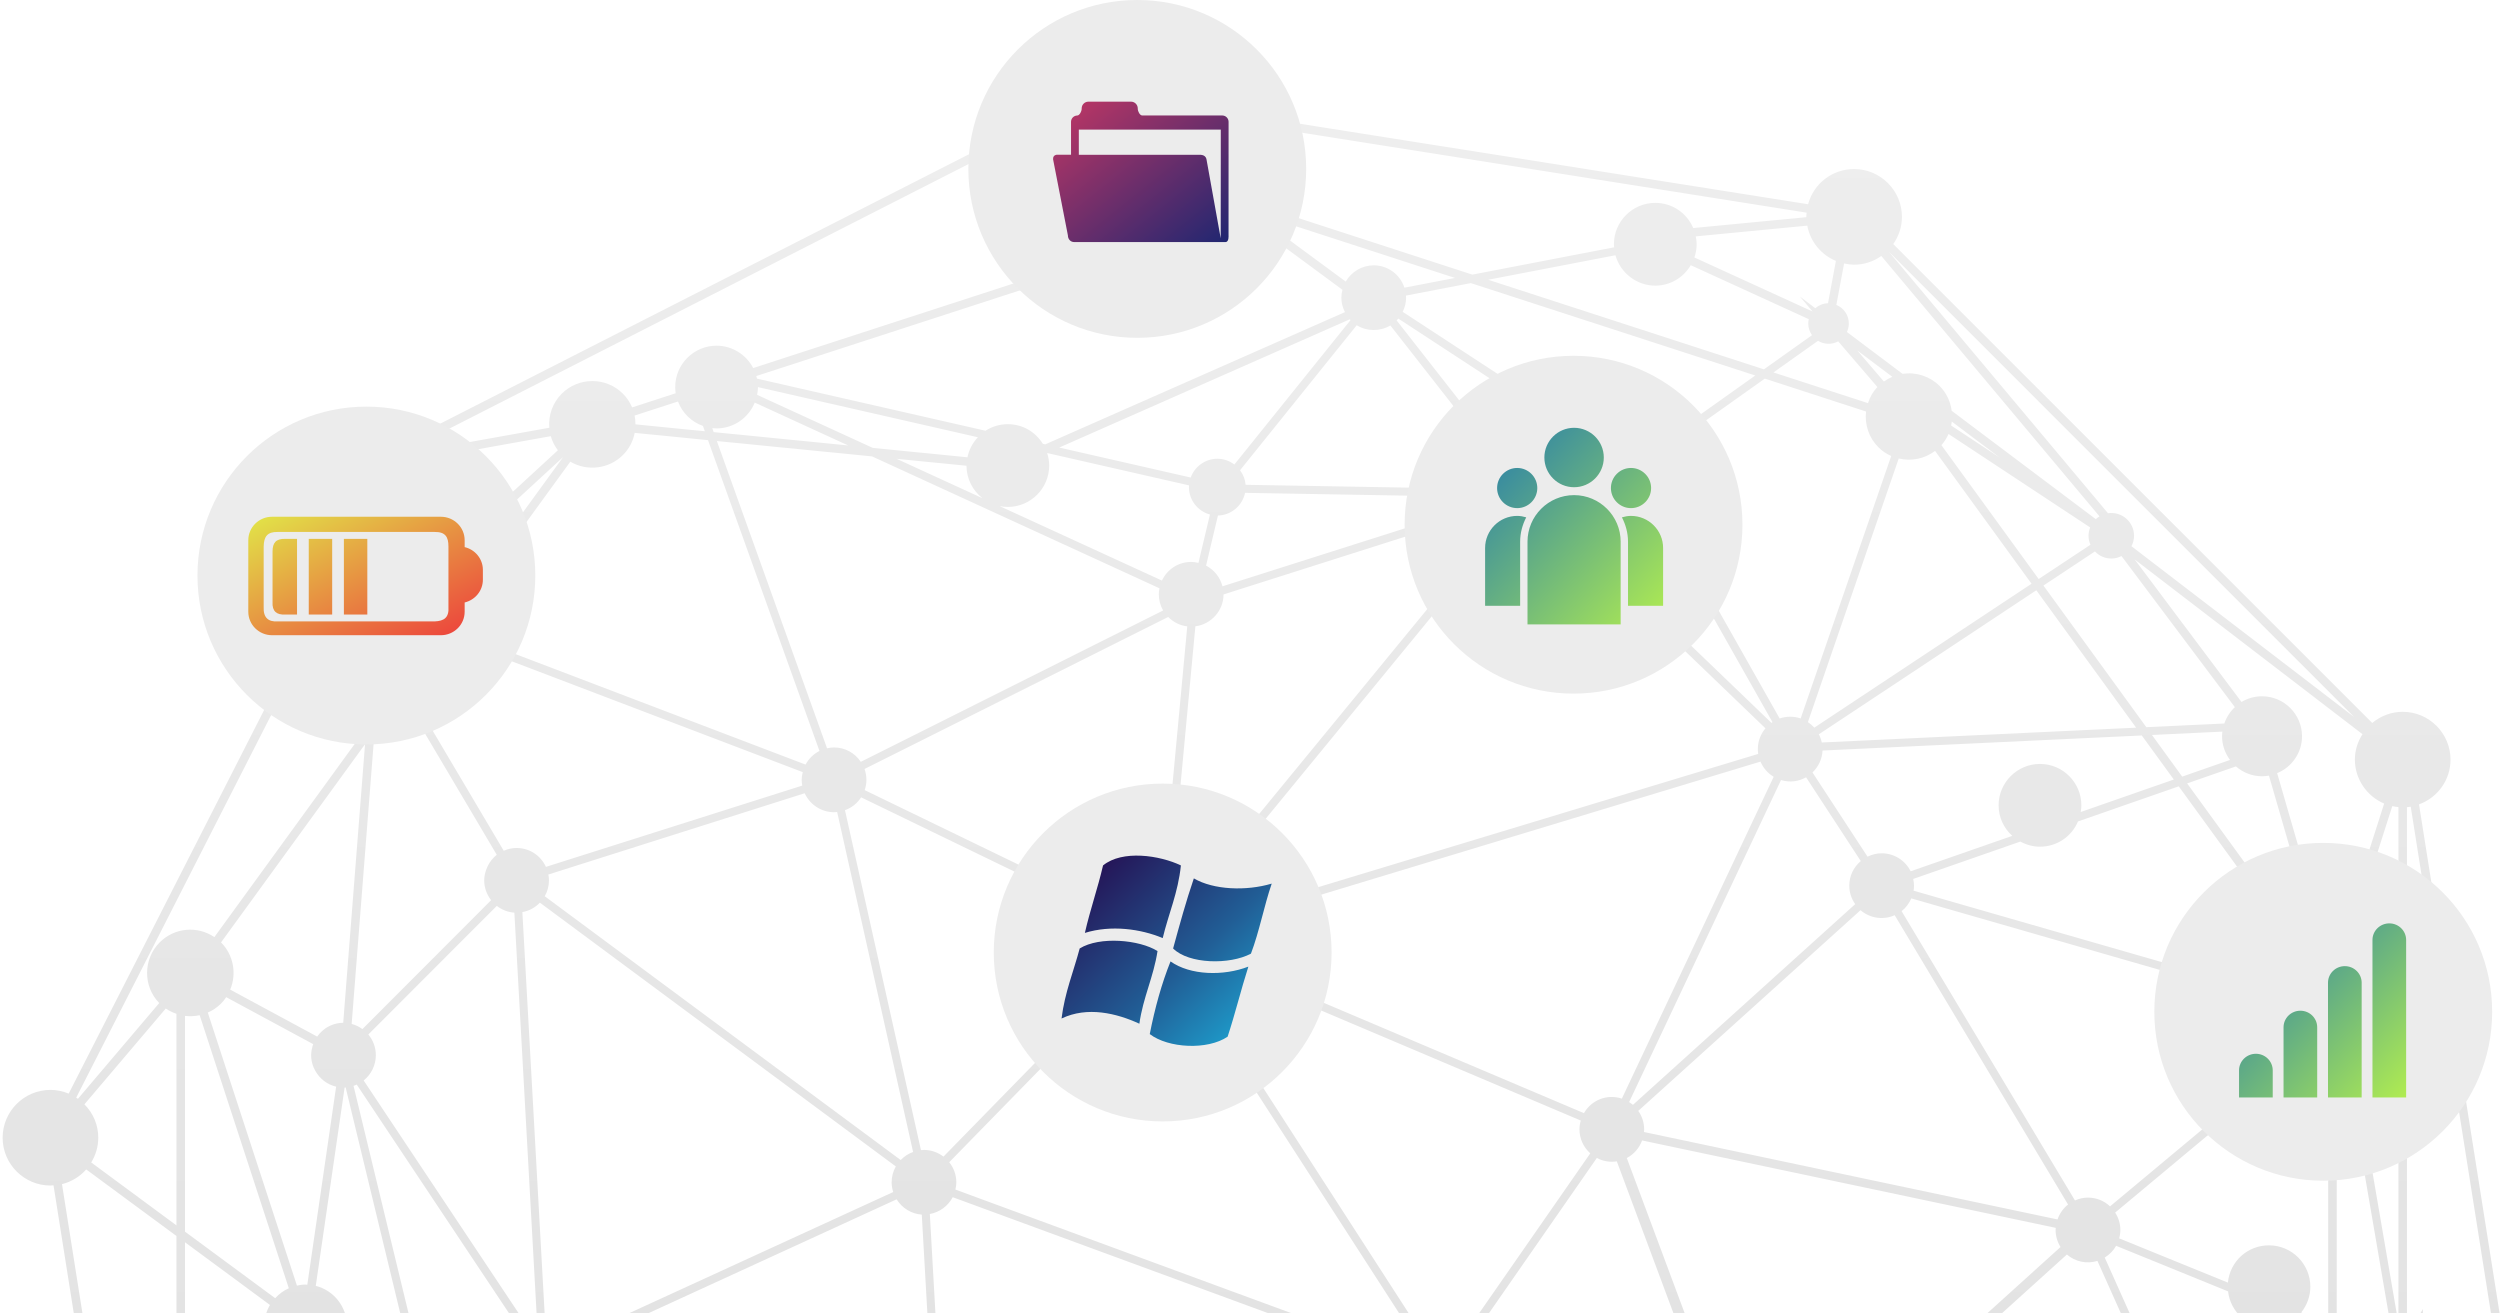 <?xml version="1.0" encoding="UTF-8"?><svg width="674px" height="354px" viewBox="0 0 674 354" version="1.1" xmlns="http://www.w3.org/2000/svg" xmlns:xlink="http://www.w3.org/1999/xlink"> <!-- Generator: Sketch 51.3 (57544) - http://www.bohemiancoding.com/sketch --> <title>SEO icon</title> <desc>Created with Sketch.</desc> <defs> <linearGradient x1="50%" y1="3.195%" x2="50%" y2="96.686%" id="linearGradient-1"> <stop stop-color="#EEEEEE" offset="0%"></stop> <stop stop-color="#D8D8D8" offset="100%"></stop> </linearGradient> <linearGradient x1="0%" y1="0%" x2="100%" y2="100%" id="linearGradient-2"> <stop stop-color="#237AAE" offset="0%"></stop> <stop stop-color="#B0EC51" offset="100%"></stop> </linearGradient> <linearGradient x1="0%" y1="0%" x2="102%" y2="101%" id="linearGradient-3"> <stop stop-color="#260046" offset="0%"></stop> <stop stop-color="#215E96" offset="57.797%"></stop> <stop stop-color="#1CB5E0" offset="100%"></stop> </linearGradient> <linearGradient x1="0%" y1="0%" x2="100%" y2="100%" id="linearGradient-4"> <stop stop-color="#E1E648" offset="0%"></stop> <stop stop-color="#ED3C3C" offset="100%"></stop> </linearGradient> <linearGradient x1="0%" y1="0%" x2="102%" y2="101%" id="linearGradient-5"> <stop stop-color="#C33764" offset="0%"></stop> <stop stop-color="#1D2671" offset="100%"></stop> </linearGradient> </defs> <g id="Page-2" stroke="none" stroke-width="1" fill="none" fill-rule="evenodd"> <g id="-----" transform="translate(-375, -4344)"> <g id="SEO-icon" transform="translate(0, 3641)"> <g transform="translate(370, 703)"> <path d="M663.913,368.065 C663.913,363.825 661.518,359.978 657.76,358.095 L658.215,357.288 L658.22,356.729 C658.22,356.454 658.215,356.178 658.21,355.901 C658.204,355.632 658.2,355.362 658.2,355.094 L658.2,352.929 L655.693,357.349 C655.108,357.189 654.515,357.075 653.92,357.009 L653.92,217.616 C654.272,217.587 654.61,217.544 654.936,217.49 L683.981,400.89 C682.695,401.212 681.443,401.755 680.244,402.508 L660.339,376.178 C662.617,374.055 663.913,371.128 663.913,368.065 Z M599.941,547.467 C599.941,543.429 597.682,539.666 594.139,537.72 L625.95,477.313 L596.178,583.136 C595.391,582.979 594.599,582.9 593.815,582.9 C593.752,582.9 593.689,582.903 593.627,582.908 L591.077,558.348 C596.245,557.271 599.941,552.778 599.941,547.467 Z M484.286,638.521 C486.409,640.9 489.391,642.252 492.552,642.252 C498.699,642.252 503.701,637.248 503.701,631.096 C503.701,629.116 503.171,627.188 502.164,625.484 L514.346,616.55 C514.379,616.585 514.411,616.619 514.444,616.653 C516.649,618.862 519.58,620.078 522.702,620.078 L522.706,620.078 C525.827,620.077 528.757,618.861 530.956,616.653 C533.37,614.247 534.573,610.947 534.304,607.529 L581.707,600.214 C582.016,601.054 582.413,601.862 582.891,602.623 L418.26,686.508 L484.286,638.521 Z M358.423,662.763 L439.907,636.288 L481.539,632.56 C481.735,634.039 482.202,635.444 482.909,636.677 L416.693,684.798 C414.3,682.521 411.187,681.273 407.872,681.273 C403.321,681.273 399.135,683.695 396.819,687.63 L358.021,669.17 C358.738,667.129 358.877,664.892 358.423,662.763 Z M212.099,660.159 L281.548,651.55 C282.336,653.766 283.99,655.577 286.147,656.564 L287.18,656.806 C288.03,656.994 288.88,657.184 289.735,657.354 L289.849,657.365 C292.685,657.352 295.29,655.96 296.911,653.619 L335.879,668.278 C336.41,670.323 337.39,672.071 338.793,673.475 C342.749,677.421 348.887,678.008 353.501,674.917 L395.494,690.735 C395.435,690.934 395.377,691.138 395.324,691.346 L211.737,662.275 C211.917,661.567 212.036,660.867 212.099,660.159 Z M174.122,617.668 C175.336,616.449 176.244,614.972 176.827,613.275 L194.115,618.877 C194.953,619.313 195.842,619.604 196.669,619.725 L281.201,647.182 C281.092,647.707 281.041,648.172 281.041,648.641 C281.041,648.851 281.051,649.068 281.069,649.29 L212.049,657.844 C211.365,651.322 205.869,646.298 199.278,646.298 C196.81,646.298 194.41,647.026 192.304,648.41 L173.096,618.538 C173.45,618.27 173.795,617.99 174.122,617.668 Z M59.66,515.853 L112.585,553.886 C112.037,555.24 111.759,556.64 111.759,558.051 C111.759,564.199 116.764,569.202 122.915,569.202 C126.37,569.202 129.606,567.598 131.722,564.874 L157.895,600.894 C157.792,600.974 157.693,601.058 157.602,601.15 C155.394,603.362 154.178,606.297 154.178,609.416 C154.178,612.534 155.395,615.466 157.603,617.671 C161.176,621.231 166.677,622.06 171.157,619.772 L190.491,649.85 C190.258,650.065 190.047,650.272 189.854,650.476 L57.422,518.049 C58.248,517.414 58.999,516.68 59.66,515.853 Z M55.2,465.85 C56.579,465.849 57.96,465.605 59.244,465.133 L119.159,547.585 C116.916,548.391 115.01,549.875 113.69,551.849 L60.935,513.935 C61.975,512.03 62.522,509.916 62.522,507.787 C62.522,501.667 58.247,496.459 52.284,495.205 L55.2,465.85 Z M49.687,271.898 C50.562,272.491 51.529,272.967 52.572,273.318 L52.572,330.364 L29.591,313.398 C30.837,311.359 31.493,309.065 31.493,306.731 C31.493,303.33 30.17,300.153 27.757,297.728 L49.687,271.898 Z M329.562,59.757 L208.059,99.225 C206.147,95.547 202.326,93.196 198.188,93.196 C192.04,93.196 187.038,98.201 187.038,104.352 C187.038,104.889 187.08,105.447 187.164,106.02 L175.42,109.839 C174.824,108.437 173.997,107.199 172.956,106.158 C170.749,103.949 167.814,102.733 164.692,102.733 C161.572,102.733 158.636,103.949 156.43,106.158 C154.015,108.579 152.816,111.893 153.096,115.322 L124.724,120.417 C124.393,119.185 123.906,118.046 123.272,117.018 L285.273,34.468 C287.717,37.62 291.484,39.486 295.45,39.486 C299.856,39.486 303.95,37.179 306.283,33.424 L330.977,51.625 C329.54,54.059 329.033,56.97 329.562,59.757 Z M491.982,58.552 L461.491,61.482 C459.73,57.345 455.763,54.696 451.265,54.696 C445.113,54.696 440.108,59.702 440.108,65.854 C440.108,66.136 440.134,66.407 440.17,66.675 L401.945,74.039 L352.615,58.003 C352.743,54.732 351.53,51.585 349.252,49.308 C344.698,44.76 337.29,44.76 332.735,49.313 C332.594,49.458 332.46,49.608 332.33,49.759 L307.343,31.346 C307.766,30.3 308.047,29.246 308.184,28.204 L492.069,57.333 C492.021,57.695 491.981,58.07 491.981,58.465 C491.981,58.493 491.982,58.523 491.982,58.552 Z M497.83,81.752 C496.566,81.785 495.368,82.256 494.4,83.094 L490.241,79.939 L493.628,83.923 C493.62,83.933 493.612,83.943 493.604,83.954 L461.813,69.413 C462.212,68.245 462.415,67.05 462.415,65.854 C462.415,65.174 462.337,64.474 462.177,63.728 L492.245,60.835 C493.042,65.109 495.941,68.684 499.96,70.343 L497.83,81.752 Z M570.03,139.968 L531.172,110.749 C530.834,108.169 529.713,105.86 527.915,104.058 C525.311,101.452 521.595,100.239 517.928,100.785 L502.925,89.505 C503.268,88.771 503.443,88.002 503.443,87.216 C503.443,85.002 502.111,83.044 500.079,82.198 L502.169,71.03 C503.158,71.254 504.027,71.36 504.869,71.36 C507.498,71.36 510.023,70.551 512.204,69.016 L571.023,139.209 C570.67,139.425 570.339,139.678 570.03,139.968 Z M639.694,193.316 L579.639,147.264 C580.098,146.387 580.338,145.421 580.338,144.439 C580.338,140.768 577.124,137.84 573.315,138.369 L514.204,67.816 L639.694,193.316 Z M635.568,254.761 C634.704,254.558 633.814,254.455 632.907,254.455 C632.686,254.455 632.464,254.461 632.242,254.472 L618.919,208.439 C622.952,206.791 625.625,202.864 625.625,198.502 C625.625,192.555 620.788,187.718 614.843,187.718 C612.891,187.718 610.988,188.247 609.307,189.25 L580.51,150.828 L641.929,197.939 C640.582,200.032 639.874,202.392 639.874,204.798 C639.874,209.941 643.025,214.635 647.768,216.645 L635.568,254.761 Z M674.154,413.415 C674.154,416.205 675.089,418.932 676.801,421.16 L643.132,446.592 C642.784,446.121 642.432,445.712 642.069,445.348 C640.516,443.79 638.512,442.728 636.244,442.257 L650.309,378.896 C651.206,379.113 651.998,379.216 652.769,379.216 C654.806,379.216 656.792,378.659 658.541,377.603 L678.399,403.872 C675.693,406.319 674.154,409.768 674.154,413.415 Z M628.328,477.363 C628.624,477.407 628.936,477.439 629.26,477.439 C630.964,477.439 632.648,476.897 634.13,475.872 L634.267,475.777 L634.332,475.624 C635.376,473.152 636.454,470.457 637.726,467.142 L637.787,466.984 L637.753,466.82 C637.611,466.147 637.363,465.468 637.014,464.791 C638.942,464.255 640.677,463.251 642.069,461.86 C645.582,458.342 646.451,453.066 644.298,448.592 L678.355,422.868 C678.879,423.35 679.432,423.783 680.005,424.159 L598.636,583.862 C598.556,583.828 598.474,583.797 598.393,583.765 L628.328,477.363 Z M578.118,544.314 L571.659,543.103 L622.114,473.657 C622.703,474.505 623.436,475.245 624.273,475.839 L592.135,536.862 C590.998,536.495 589.876,536.309 588.791,536.309 C583.823,536.309 579.509,539.573 578.118,544.314 Z M449.164,633.273 L511.95,612.877 C512.223,613.527 512.552,614.149 512.933,614.738 L500.779,623.644 C498.646,621.288 495.678,619.946 492.552,619.946 C486.69,619.946 481.808,624.582 481.437,630.382 L449.164,633.273 Z M338.794,656.961 C337.268,658.483 336.209,660.378 335.709,662.476 L298.304,650.328 C298.408,649.844 298.468,649.396 298.488,648.957 L429.626,637.202 L357.746,660.566 C357.147,659.183 356.329,657.972 355.305,656.962 C353.101,654.756 350.17,653.539 347.052,653.539 L347.05,653.539 C343.931,653.539 340.999,654.755 338.794,656.961 Z M54.88,334.917 L77.783,351.823 C76.77,353.533 76.238,355.478 76.238,357.478 C76.238,361.895 78.796,365.819 82.801,367.622 L57.778,442.881 C56.861,442.67 55.967,442.564 55.108,442.564 C55.032,442.564 54.956,442.565 54.88,442.566 L54.88,334.917 Z M349.249,65.83 C349.395,65.689 349.526,65.539 349.652,65.388 L366.929,78.129 C366.731,78.868 366.634,79.568 366.634,80.256 C366.634,81.606 366.959,82.911 367.599,84.146 L286.805,119.799 L286.149,119.65 C284.093,116.334 280.584,114.36 276.712,114.36 C274.563,114.36 272.487,114.97 270.691,116.127 L209.078,102.078 C209.026,101.855 208.965,101.625 208.89,101.38 L330.212,61.957 C330.802,63.431 331.65,64.731 332.74,65.827 C337.288,70.375 344.692,70.377 349.249,65.83 Z M512.901,102.864 L505.712,94.475 L515.17,101.588 C514.376,101.922 513.616,102.349 512.901,102.864 Z M651.619,356.814 L638.921,282.82 C642.598,281.711 645.12,278.352 645.12,274.476 C645.12,273.91 645.059,273.333 644.938,272.756 L644.9,272.574 L643.291,271.126 C645.45,266.643 644.585,261.354 641.074,257.836 C640.14,256.901 639.02,256.132 637.739,255.543 L649.961,217.327 C650.509,217.451 651.064,217.54 651.619,217.591 L651.619,356.814 Z M634.983,357.743 L634.983,283.08 C635.617,283.197 636.219,283.245 636.784,283.191 L649.528,357.422 C647.257,358.113 645.272,359.492 643.858,361.362 L634.983,357.743 Z M634.983,360.095 L642.751,363.252 C641.996,364.795 641.613,366.411 641.613,368.065 C641.613,372.499 644.194,376.438 648.231,378.23 L634.983,437.914 L634.983,360.095 Z M132.997,562.715 C133.706,561.181 134.065,559.615 134.065,558.051 C134.065,553.608 131.48,549.668 127.437,547.876 L132.168,530.791 C133.222,531.107 134.229,531.262 135.231,531.262 C141.096,531.262 145.868,526.798 146.325,520.999 L211.135,520.528 C212.195,522.187 213.775,523.422 215.649,524.062 L199.517,602.51 C199.02,602.419 198.544,602.374 198.073,602.374 C194.241,602.374 190.809,604.97 189.717,608.721 L189.462,609.881 C189.403,610.267 189.341,610.666 189.341,611.11 C189.341,611.799 189.446,612.506 189.687,613.421 L190.02,614.473 C190.132,614.742 190.258,615.004 190.398,615.261 L177.413,611.046 C177.922,607.421 176.713,603.755 174.121,601.15 C170.275,597.31 164.299,596.654 159.715,599.505 L132.997,562.715 Z M604.679,195.059 L583.647,196.047 L555.911,157.865 L569.794,148.669 C570.944,149.889 572.525,150.58 574.204,150.58 C575.154,150.58 576.095,150.351 576.952,149.913 L607.521,190.653 C606.222,191.867 605.248,193.374 604.679,195.059 Z M627.868,346.901 C627.868,340.748 622.863,335.743 616.71,335.743 C610.907,335.743 606.19,340.096 605.639,345.793 L576.32,333.859 C576.541,333.091 576.649,332.35 576.649,331.604 C576.649,329.934 576.167,328.321 575.249,326.91 L630.446,280.851 C631.102,281.462 631.862,281.977 632.682,282.365 L632.682,356.808 L625.399,353.842 C626.997,351.857 627.868,349.421 627.868,346.901 Z M622.49,450.909 L572.436,339.035 C573.727,338.249 574.777,337.167 575.506,335.867 L605.686,348.157 C606.32,353.733 611.095,358.049 616.71,358.049 C619.241,358.049 621.721,357.149 623.732,355.507 L632.682,359.151 L632.682,442.018 C629.955,442.28 627.442,443.452 625.556,445.349 C624.032,446.872 622.977,448.799 622.49,450.909 Z M579.891,554.118 L530.597,599.622 L570.249,545.046 L577.715,546.434 C577.671,546.768 577.634,547.11 577.634,547.467 C577.634,549.866 578.412,552.155 579.891,554.118 Z M371.218,589.097 C371.234,588.957 371.247,588.814 371.247,588.664 C371.247,587.55 371.021,586.443 370.571,585.368 L466.778,531.027 C468.426,533.248 471.004,534.561 473.779,534.561 C475.495,534.561 477.142,534.051 478.581,533.082 L516.03,598.852 C515.396,599.284 514.895,599.697 514.444,600.148 C512.622,601.971 511.469,604.372 511.163,606.958 L371.218,589.097 Z M356.541,594.999 C358.173,596.547 360.277,597.394 362.522,597.394 C366.367,597.394 369.714,594.89 370.834,591.242 L511.098,609.081 C511.128,609.627 511.193,610.162 511.291,610.68 L438.893,634.2 L298.265,646.799 C298.05,645.783 297.668,644.84 297.123,643.987 L356.541,594.999 Z M335.44,665.668 L318.848,659.417 L335.43,664.809 C335.423,665.088 335.427,665.374 335.44,665.668 Z M123.806,168.665 L118.262,166.551 C118.101,164.433 117.351,162.44 116.077,160.738 L156.805,123.238 L123.806,168.665 Z M197.41,116.498 L197.03,115.438 C197.423,115.482 197.807,115.502 198.188,115.502 C202.719,115.502 206.779,112.727 208.48,108.536 L233.671,120.093 L197.41,116.498 Z M451.265,77.01 C455.207,77.01 458.822,74.91 460.825,71.493 L492.648,86.053 C492.552,86.458 492.505,86.841 492.505,87.216 C492.505,88.345 492.859,89.442 493.515,90.365 L480.553,99.577 L406.209,75.421 L440.527,68.813 C441.845,73.595 446.273,77.01 451.265,77.01 Z M508.61,108.686 L483.121,100.41 L495.131,91.884 C496.788,92.904 498.91,92.941 500.585,92.03 L511.14,104.336 C509.989,105.562 509.141,107.021 508.61,108.686 Z M494.133,196.175 C493.622,195.6 493.044,195.101 492.408,194.683 L516.898,123.608 C520.33,124.429 523.911,123.678 526.693,121.566 L552.704,157.374 L494.133,196.175 Z M544.159,123.396 L531.027,114.722 C531.105,114.363 531.165,114.009 531.208,113.658 L544.159,123.396 Z M227.169,515.825 L227.169,515.817 L311.283,505.141 C312.005,507.959 314.148,510.269 316.926,511.221 L290.445,639.954 C289.18,639.796 287.862,640.024 286.631,640.513 L223.488,522.93 C225.803,521.291 227.169,518.673 227.169,515.825 Z M206.795,611.11 C206.795,607.683 204.728,604.541 201.602,603.142 L217.772,524.518 C217.987,524.543 218.214,524.562 218.446,524.562 C219.518,524.562 220.569,524.361 221.579,523.963 L284.723,641.542 C283.637,642.311 282.749,643.32 282.117,644.497 L205.985,614.704 C206.523,613.536 206.795,612.329 206.795,611.11 Z M204.835,616.591 L255.698,636.477 L201.83,618.978 C202.989,618.419 204.02,617.603 204.835,616.591 Z M84.995,368.329 C85.866,368.538 86.637,368.636 87.388,368.636 C88.562,368.636 89.767,368.426 90.975,368.013 L124.09,413.803 C123.283,414.547 122.614,415.444 122.121,416.459 L121.753,417.446 C121.435,418.399 121.28,419.282 121.28,420.142 C121.28,420.791 121.368,421.448 121.556,422.178 L61.869,444.667 C61.221,444.214 60.592,443.851 59.966,443.568 L84.995,368.329 Z M65.985,268.837 L89.445,281.505 C89.374,281.695 89.309,281.892 89.245,282.105 L89.013,283.106 L88.991,283.245 C88.938,283.637 88.883,284.044 88.883,284.476 C88.883,285.603 89.099,286.699 89.544,287.772 L90.019,288.716 C91.231,290.883 93.252,292.409 95.62,292.965 L87.851,346.354 C86.999,346.254 86.114,346.37 85.055,346.609 L61.021,272.985 C62.358,272.41 63.553,271.598 64.579,270.569 C65.082,270.076 65.535,269.517 65.985,268.837 Z M110.423,178.027 C114.604,176.756 117.614,173.193 118.184,168.839 L122.492,170.486 L113.374,183.018 L110.423,178.027 Z M106.343,192.711 L107.451,178.519 C107.685,178.505 107.916,178.475 108.152,178.443 L111.993,184.933 L106.343,192.711 Z M176.113,116.698 L195.877,118.661 L225.926,202.458 C224.333,203.267 223.027,204.547 222.18,206.132 L126.038,169.508 L158.755,124.47 C163.301,127.151 169.189,126.433 172.948,122.669 C174.589,121.028 175.676,118.973 176.113,116.698 Z M490.46,193.695 C488.69,193.074 486.627,193.068 484.797,193.703 L451.001,133.912 C452.893,132.248 453.969,129.894 453.969,127.378 C453.969,125.573 453.383,123.796 452.305,122.31 L480.788,102.073 L508.088,110.944 C507.669,114.494 508.889,118.061 511.402,120.569 C512.387,121.56 513.551,122.354 514.868,122.935 L490.46,193.695 Z M627.134,255.917 L594.654,211.207 L607.801,206.622 C609.77,208.34 612.257,209.281 614.843,209.281 C615.439,209.281 616.055,209.223 616.71,209.103 L629.947,254.813 C628.932,255.073 627.991,255.443 627.134,255.917 Z M621.574,464.616 L487.933,413.639 C488.125,412.895 488.215,412.228 488.215,411.574 C488.215,409.801 487.66,408.091 486.606,406.598 L562.232,338.217 C564.466,340.144 567.569,340.849 570.468,339.936 L619.578,449.706 L622.395,456.016 C622.717,457.554 623.376,459.024 624.352,460.387 L624.749,461.271 C623.4,462.091 622.297,463.254 621.574,464.616 Z M567.751,544.567 L528.672,598.36 C526.861,597.285 524.812,596.742 522.75,596.742 C521.101,596.742 519.447,597.09 517.903,597.79 L480.251,531.676 C481.067,530.768 481.683,529.68 482.059,528.485 L567.751,544.567 Z M482.467,526.35 C482.487,526.176 482.502,526.004 482.502,525.83 C482.502,525.212 482.422,524.594 482.247,523.877 L619.393,473.478 L569.157,542.625 L531.577,535.583 L531.579,535.583 L482.467,526.35 Z M319.049,511.667 C320.264,511.811 321.498,511.619 322.628,511.216 L357.698,581.428 C355.243,583.063 353.793,585.731 353.793,588.664 C353.793,590.311 354.264,591.909 355.16,593.319 L295.748,642.314 C294.858,641.471 293.776,640.821 292.575,640.405 L319.049,511.667 Z M63.795,446.265 L122.302,424.207 C123.418,426.328 125.377,427.912 127.677,428.549 L131.987,509.481 C127.31,510.903 124.083,515.207 124.083,520.106 C124.083,524.261 126.344,527.982 130.017,529.925 L125.238,547.174 C124.398,546.985 123.649,546.896 122.915,546.896 C122.467,546.896 122.043,546.94 121.575,547.01 L61.327,464.077 C62.173,463.571 62.878,463.034 63.473,462.446 C67.905,457.999 68.016,450.846 63.795,446.265 Z M97.531,275.745 C95.844,275.76 94.202,276.266 92.736,277.241 L91.924,277.895 C91.399,278.347 90.925,278.873 90.511,279.464 L67.062,266.801 C68.877,262.456 67.916,257.404 64.594,254.072 L103.415,200.644 L97.531,275.745 Z M136.471,233.528 L136.064,234.507 C135.711,235.513 135.541,236.441 135.541,237.347 C135.541,239.262 136.2,241.139 137.407,242.689 L102.71,277.439 C101.825,276.793 100.854,276.327 99.809,276.05 L105.995,197.09 L113.262,187.087 L138.929,230.453 C137.914,231.25 137.074,232.297 136.471,233.528 Z M221.292,211.794 L152.181,233.709 C150.755,230.598 147.706,228.617 144.271,228.617 C143.1,228.617 141.938,228.869 140.808,229.369 L114.654,185.18 L124.714,171.331 L221.419,208.166 C221.225,208.91 221.133,209.582 221.133,210.245 C221.133,210.741 221.185,211.252 221.292,211.794 Z M383.626,77.559 C382.467,73.985 379.142,71.533 375.359,71.533 C372.245,71.533 369.354,73.233 367.813,75.918 L351.005,63.533 C351.617,62.51 352.061,61.437 352.334,60.335 L397.271,74.934 L383.626,77.559 Z M496.144,200.177 C495.987,199.404 495.727,198.661 495.365,197.961 L553.989,159.137 L580.898,196.18 L496.144,200.177 Z M564.412,323.646 L517.67,245.645 C518.812,244.749 519.704,243.574 520.283,242.205 L622.596,271.644 C623.172,272.722 623.815,273.607 624.555,274.349 C625.513,275.307 626.663,276.088 627.977,276.674 C628.221,277.592 628.586,278.435 629.067,279.184 L573.869,325.236 C572.243,323.709 570.149,322.874 567.919,322.874 C566.734,322.874 565.557,323.132 564.412,323.646 Z M362.522,579.927 C361.536,579.927 360.562,580.095 359.618,580.426 L324.548,510.218 C326.302,509.044 327.574,507.304 328.123,505.327 L465.064,525.627 C465.059,525.693 465.056,525.761 465.056,525.83 C465.056,526.958 465.283,528.064 465.728,529.128 L369.518,583.474 C367.865,581.244 365.288,579.927 362.522,579.927 Z M229.85,218.975 C230.146,218.975 230.427,218.951 230.696,218.918 L251.17,310.569 C249.897,311.029 248.757,311.77 247.829,312.745 L151.866,241.629 C152.61,240.321 153.001,238.852 153.001,237.347 C153.001,236.844 152.947,236.334 152.834,235.769 L221.945,213.858 C223.343,216.94 226.454,218.975 229.85,218.975 Z M337.785,125.236 C336.456,124.228 334.848,123.678 333.199,123.678 C329.987,123.678 327.109,125.735 326.021,128.743 L290.565,120.661 L368.918,86.078 C368.98,86.15 369.043,86.222 369.108,86.294 L337.785,125.236 Z M565.961,218.918 C566.075,218.283 566.132,217.687 566.132,217.116 C566.132,210.965 561.131,205.958 554.982,205.958 C548.831,205.958 543.826,210.965 543.826,217.116 C543.826,220.282 545.156,223.229 547.51,225.348 L520.113,234.9 C518.647,231.935 515.633,230.049 512.292,230.049 C510.993,230.049 509.689,230.362 508.49,230.96 L493.645,208.249 C495.284,206.688 496.255,204.577 496.358,202.344 L582.423,198.28 L591.062,210.157 L565.961,218.918 Z M328.445,503.173 C328.45,503.111 328.453,503.047 328.453,502.981 C328.453,501.852 328.22,500.728 327.759,499.634 L472.515,416.812 C473.835,418.573 475.781,419.758 477.974,420.137 L473.133,517.13 C469.446,517.403 466.363,519.932 465.374,523.492 L328.445,503.173 Z M256.501,403.649 C257.174,403.811 257.795,403.89 258.39,403.89 C259.633,403.89 260.849,403.611 262.014,403.061 L314.519,495.98 C312.306,497.621 311,500.201 311,502.981 L311,502.989 L226.892,513.664 C226.253,511.149 224.537,509.066 222.184,507.95 L256.501,403.649 Z M198.644,424.429 C198.644,423.633 198.518,422.82 198.262,421.958 L250.577,399.044 C251.415,400.733 252.762,402.094 254.445,402.946 L220.113,507.285 C219.535,507.162 218.985,507.1 218.446,507.1 C217.952,507.1 217.451,507.151 216.9,507.256 L193.523,432.363 C196.651,430.942 198.644,427.884 198.644,424.429 Z M138.534,421.847 L181.195,424.895 C181.437,429.497 185.254,433.167 189.912,433.167 C190.402,433.167 190.914,433.116 191.465,433.012 L214.837,507.902 C214.339,508.135 213.859,508.421 213.386,508.763 L136.671,425.766 C137.615,424.641 138.251,423.303 138.534,421.847 Z M98.2,360.051 C98.427,359.141 98.539,358.294 98.539,357.478 C98.539,352.358 95.033,347.897 90.129,346.671 L97.91,293.2 C98.002,293.194 98.095,293.184 98.187,293.173 L114.794,361.855 L98.2,360.051 Z M146.065,365.148 C146.065,365.18 146.065,365.209 146.066,365.239 L117.084,362.094 L100.312,292.75 C100.602,292.653 100.892,292.536 101.18,292.403 L147.311,361.68 C146.503,362.654 146.065,363.867 146.065,365.148 Z M106.329,284.476 C106.329,282.429 105.612,280.471 104.299,278.902 L138.937,244.226 C140.332,245.309 141.953,245.934 143.676,246.051 L149.986,359.914 C149.647,360.013 149.315,360.148 149,360.313 L103.044,291.295 C105.11,289.642 106.329,287.133 106.329,284.476 Z M379.842,87.744 L410.546,126.967 C409.236,128.296 408.391,130.006 408.126,131.87 L340.82,130.703 C340.705,129.287 340.191,127.949 339.315,126.781 L370.773,87.68 C373.502,89.376 377.059,89.409 379.842,87.744 Z M423.769,125.518 C423.769,126.63 423.948,127.739 424.304,128.829 C422.786,126.104 419.919,124.367 416.719,124.367 C415.138,124.367 413.601,124.795 412.241,125.609 L381.531,86.384 C381.694,86.221 381.846,86.056 381.988,85.891 L428.615,116.376 C425.606,118.456 423.769,121.882 423.769,125.518 Z M482.581,194.886 L423.694,138.287 C424.844,136.759 425.449,134.977 425.449,133.096 C425.449,132.759 425.424,132.414 425.373,132.051 L425.816,131.942 C427.91,134.908 431.286,136.667 434.926,136.667 C437.055,136.667 439.11,136.067 440.894,134.928 C443.391,136.405 446.537,136.522 449.193,135.147 L482.863,194.692 C482.766,194.756 482.671,194.821 482.581,194.886 Z M503.568,238.772 C503.568,240.56 504.118,242.272 505.161,243.755 L445.239,297.87 C444.926,297.607 444.585,297.361 444.208,297.128 L485.163,210.301 C487.529,211.027 489.894,210.701 491.918,209.56 L506.663,232.141 C504.689,233.814 503.568,236.2 503.568,238.772 Z M97.444,362.285 L115.365,364.221 L126.928,412.023 C126.618,412.145 126.3,412.292 125.957,412.477 L93.092,367.009 C94.996,365.872 96.517,364.221 97.444,362.285 Z M325.087,168.869 L318.01,244.526 C315.5,245.027 313.346,246.607 312.102,248.852 L238.123,213.018 C238.431,212.104 238.586,211.174 238.586,210.245 C238.586,209.241 238.416,208.259 238.078,207.317 L319.945,166.333 C321.33,167.746 323.125,168.631 325.087,168.869 Z M559.705,328.764 L448.216,305.19 C448.244,304.954 448.264,304.713 448.264,304.469 C448.264,302.675 447.716,300.967 446.671,299.497 L506.597,245.385 C509.096,247.54 512.666,248.148 515.805,246.738 L562.548,324.74 C561.249,325.762 560.259,327.163 559.705,328.764 Z M267.119,395.154 C267.119,394.772 267.092,394.383 267.037,393.993 L385.346,372.801 C385.699,374.832 386.733,376.63 388.309,377.951 L322.99,494.905 C320.875,494.025 318.55,494.025 316.425,494.924 L263.862,401.932 C265.911,400.275 267.119,397.778 267.119,395.154 Z M134.188,412.515 L150.727,370.54 C151.583,370.678 152.323,370.605 153.065,370.375 L182.756,415.507 L184.27,417.814 C182.779,419.085 181.774,420.801 181.392,422.733 L138.722,419.685 C138.561,416.693 136.832,413.963 134.188,412.515 Z M237.16,214.961 L311.314,250.88 C311.103,251.645 311,252.362 311,253.059 C311,254.68 311.449,256.253 312.302,257.637 L259.361,311.823 C257.832,310.657 255.985,310.018 254.109,310.018 C253.823,310.018 253.547,310.041 253.289,310.075 L232.805,218.42 C234.605,217.782 236.124,216.575 237.16,214.961 Z M442.252,296.184 C438.17,294.852 434.033,296.626 432.027,300.105 L327.947,255.974 C328.283,255.024 328.453,254.045 328.453,253.059 C328.453,252.37 328.343,251.731 328.212,251.189 L479.627,205.328 C480.354,207.05 481.594,208.477 483.184,209.422 L442.252,296.184 Z M479.484,402.851 C478.84,402.851 478.181,402.937 477.483,403.111 L443.583,312.204 C445.492,311.197 446.962,309.508 447.707,307.464 L559.228,331.03 C559.206,331.217 559.189,331.408 559.189,331.604 C559.189,333.224 559.647,334.799 560.52,336.194 L484.783,404.686 C483.246,403.499 481.383,402.851 479.484,402.851 Z M390.139,379.128 C391.343,379.715 392.605,380.013 393.898,380.013 C397.247,380.013 400.252,378.126 401.717,375.153 L471.228,408.779 C470.917,409.683 470.761,410.622 470.761,411.574 C470.761,412.71 470.993,413.835 471.449,414.922 L399.56,456.066 L326.693,497.743 C326.189,497.07 325.583,496.471 324.885,495.957 L390.139,379.128 Z M323.368,245.16 C322.347,244.678 321.284,244.405 320.2,244.342 L327.275,168.852 C331.562,168.298 334.857,164.613 334.868,160.257 L408.817,136.75 C409.218,137.62 409.751,138.404 410.409,139.088 L323.368,245.16 Z M472.196,406.845 L456.489,399.247 L402.41,373.084 C402.558,372.434 402.628,371.854 402.628,371.289 C402.628,368.57 401.369,366.028 399.234,364.378 L435.506,312.187 C437.193,313.08 439.042,313.397 440.893,313.096 L474.869,404.215 C473.79,404.891 472.879,405.788 472.196,406.845 Z M322.369,261.358 L388.782,364.235 C387.983,364.821 387.292,365.538 386.721,366.376 L262.578,320.709 C262.743,320.014 262.825,319.367 262.825,318.748 C262.825,316.788 262.149,314.886 260.913,313.336 L313.689,259.324 C315.947,261.509 319.15,262.393 322.369,261.358 Z M433.738,310.943 L397.345,363.293 C396.233,362.807 395.075,362.56 393.898,362.56 C392.803,362.56 391.726,362.771 390.686,363.189 L324.344,260.429 C325.372,259.78 326.257,258.922 326.939,257.911 L430.366,301.756 L431.178,302.101 C430.943,302.893 430.824,303.686 430.824,304.469 C430.824,306.948 431.879,309.278 433.738,310.943 Z M261.849,322.762 L312.797,341.487 L385.713,368.308 C385.445,369.046 385.28,369.822 385.218,370.623 L266.448,391.897 C265.203,388.811 262.313,386.696 259.019,386.458 L255.683,327.299 C258.326,326.815 260.619,325.127 261.849,322.762 Z M479.012,203.255 L327.52,249.133 C326.967,248.05 326.192,247.09 325.243,246.311 L412.08,140.474 C415.148,142.428 419.327,142.189 422.198,139.867 L480.967,196.355 C479.639,197.932 478.913,199.897 478.913,201.949 C478.913,202.391 478.946,202.828 479.012,203.255 Z M156.938,364.532 L246.732,323.336 C248.215,325.731 250.739,327.265 253.513,327.458 L256.858,386.509 L256.862,386.599 C254.155,387.081 251.822,388.808 250.598,391.241 L156.853,366.216 C156.934,365.846 156.974,365.494 156.974,365.148 C156.974,364.943 156.962,364.739 156.938,364.532 Z M249.886,396.985 L197.384,419.97 C195.81,417.327 192.994,415.707 189.912,415.707 C188.579,415.707 187.293,416.014 186.081,416.624 L154.989,369.353 C155.368,369.036 155.709,368.656 155.997,368.229 L249.894,393.295 C249.741,393.946 249.666,394.558 249.666,395.154 C249.666,395.738 249.737,396.33 249.886,396.985 Z M333.358,138.984 C336.906,138.908 339.949,136.339 340.666,132.872 L408.081,134.035 C408.103,134.253 408.134,134.469 408.173,134.68 L334.579,158.072 C333.971,155.675 332.363,153.643 330.152,152.491 L333.358,138.984 Z M150.557,243.357 L246.515,314.474 C245.774,315.785 245.385,317.251 245.385,318.748 C245.385,319.621 245.524,320.484 245.811,321.37 L156.263,362.456 C155.406,360.952 153.871,359.939 152.147,359.738 L145.831,245.903 C147.639,245.574 149.286,244.687 150.557,243.357 Z M146.651,367.616 C147.104,368.509 147.813,369.265 148.693,369.799 L132.162,411.718 C131.434,411.517 130.729,411.419 130.017,411.419 C129.672,411.419 129.345,411.446 129.033,411.485 L117.656,364.473 L146.651,367.616 Z M621.558,269.087 L520.906,240.131 C520.979,239.657 521.015,239.208 521.015,238.772 C521.015,238.195 520.945,237.612 520.798,236.964 L549.687,226.887 C551.37,227.802 553.152,228.266 554.982,228.266 C559.48,228.266 563.473,225.605 565.228,221.462 L592.388,211.993 L625.253,257.238 C625.015,257.423 624.779,257.616 624.559,257.832 L624.555,257.836 C621.617,260.772 620.496,265.089 621.558,269.087 Z M287.309,122.137 L325.567,130.858 C325.549,131.014 325.539,131.171 325.539,131.331 C325.539,134.802 327.887,137.817 331.203,138.712 L328.104,151.755 C327.396,151.579 326.762,151.496 326.144,151.496 C322.725,151.496 319.693,153.451 318.262,156.525 L274.514,136.45 C275.224,136.593 275.961,136.667 276.712,136.667 C282.861,136.667 287.862,131.665 287.862,125.518 C287.862,124.393 287.676,123.258 287.309,122.137 Z M246.729,123.697 L265.562,125.566 C265.577,129.121 267.264,132.289 269.878,134.321 L246.729,123.697 Z M318.58,164.585 L237.072,205.392 C235.441,202.954 232.779,201.514 229.85,201.514 C229.244,201.514 228.626,201.59 227.974,201.747 L198.267,118.902 L240.099,123.042 L317.591,158.602 C317.472,159.18 317.414,159.717 317.414,160.233 C317.414,161.765 317.816,163.256 318.58,164.585 Z M620.792,470.666 L481.526,521.823 C480.283,519.436 477.964,517.741 475.289,517.269 L480.137,420.285 C483.143,420.051 485.768,418.332 487.176,415.674 L620.815,466.65 C620.628,467.367 620.537,468.044 620.537,468.703 C620.537,469.339 620.618,469.973 620.792,470.666 Z M606.21,204.88 L593.319,209.375 L585.171,198.149 L604.153,197.243 C604.095,197.693 604.068,198.103 604.068,198.502 C604.068,200.782 604.823,203.018 606.21,204.88 Z M384.043,79.691 L401.543,76.325 L478.222,101.233 L450.832,120.7 C449.255,119.378 447.291,118.655 445.254,118.655 C444.767,118.655 444.274,118.698 443.785,118.785 C441.671,116.008 438.387,114.36 434.926,114.36 C433.498,114.36 432.094,114.635 430.75,115.18 L383.167,84.07 C383.775,82.842 384.082,81.56 384.082,80.256 C384.082,80.066 384.066,79.878 384.043,79.691 Z M210.135,518.491 L146.295,519.045 C145.756,513.348 140.998,508.962 135.231,508.962 C134.831,508.962 134.403,508.99 133.938,509.051 L129.851,428.874 C129.905,428.878 129.96,428.879 130.017,428.879 C131.834,428.879 133.569,428.307 135.066,427.219 L211.779,510.22 C210.452,511.789 209.729,513.76 209.729,515.825 C209.729,516.749 209.865,517.642 210.135,518.491 Z M568.588,146.859 L554.625,156.108 L528.405,120.016 C529.191,119.12 529.834,118.108 530.323,116.999 L568.515,142.202 C568.215,142.937 568.063,143.689 568.063,144.439 C568.063,145.264 568.24,146.076 568.588,146.859 Z M240.301,120.753 L209.118,106.446 C209.269,105.715 209.343,105.028 209.345,104.363 L268.641,117.884 C267.221,119.387 266.241,121.259 265.823,123.282 L240.301,120.753 Z M176.087,112.035 L187.79,108.238 C188.935,111.308 191.399,113.731 194.506,114.825 L195.023,116.265 L176.322,114.408 C176.319,113.591 176.24,112.797 176.087,112.035 Z M82.864,347.312 C81.493,347.923 80.238,348.838 79.19,349.993 L54.88,332.059 L54.88,273.886 C56.185,274.047 57.53,273.982 58.83,273.697 L82.864,347.312 Z M125.158,122.677 L153.49,117.591 C153.877,118.946 154.52,120.223 155.403,121.398 L114.546,159.026 C112.501,157.213 109.906,156.22 107.177,156.22 C101.02,156.22 96.013,161.225 96.013,167.377 C96.013,172.731 99.912,177.336 105.168,178.301 L103.758,196.258 L62.794,252.643 C58.157,249.525 52.052,250.08 48.07,254.052 C43.558,258.571 43.522,265.896 47.929,270.419 L26.013,296.235 C25.861,296.129 25.706,296.024 25.548,295.922 L107.23,135.612 C108.886,136.339 110.599,136.708 112.33,136.708 C119.44,136.708 125.225,130.924 125.225,123.813 C125.225,123.461 125.203,123.092 125.158,122.677 Z M28.244,315.278 L52.572,333.221 L52.572,442.807 C50.446,443.3 48.514,444.373 46.959,445.928 C42.412,450.474 42.412,457.884 46.961,462.447 C48.595,464.075 50.646,465.161 52.917,465.609 L50.009,494.918 C49.88,494.902 49.751,494.892 49.619,494.892 C49.589,494.892 49.561,494.893 49.533,494.894 L21.713,319.247 C24.235,318.614 26.522,317.225 28.244,315.278 Z M355.541,673.23 C356.113,672.619 356.615,671.953 357.04,671.24 L382.713,683.464 L355.541,673.23 Z M581.132,597.98 L533.922,605.259 C533.54,603.894 532.901,602.613 532.016,601.438 L581.424,555.829 C583.478,557.633 586.072,558.621 588.787,558.622 L591.337,583.19 C585.264,584.36 580.912,589.578 580.912,595.795 C580.912,596.482 580.982,597.174 581.132,597.98 Z M687.035,400.52 C686.775,400.52 686.516,400.548 686.258,400.581 L657.164,216.854 C662.265,215.001 665.658,210.217 665.658,204.798 C665.658,197.688 659.876,191.903 652.769,191.903 C649.784,191.903 646.886,192.969 644.549,194.912 L515.42,65.796 C516.955,63.613 517.764,61.089 517.764,58.465 C517.764,51.357 511.979,45.576 504.869,45.576 C499.013,45.576 493.983,49.45 492.457,55.064 L308.301,25.896 C307.937,19.13 302.271,13.703 295.45,13.703 C288.339,13.703 282.554,19.484 282.554,26.591 C282.554,28.648 283.057,30.635 284.05,32.506 L121.817,115.168 C119.363,112.461 115.931,110.917 112.33,110.917 C105.219,110.917 99.435,116.704 99.435,123.813 C99.435,128.146 101.582,132.105 105.203,134.507 L23.521,294.839 C21.935,294.173 20.284,293.836 18.605,293.836 C11.495,293.836 5.71,299.62 5.71,306.731 C5.71,313.838 11.495,319.62 18.605,319.62 C18.885,319.62 19.157,319.591 19.429,319.556 L47.243,495.171 C41.208,496.303 36.724,501.628 36.724,507.787 C36.724,514.894 42.508,520.677 49.619,520.677 C51.59,520.677 53.527,520.201 55.382,519.259 L188.41,652.28 C187.083,654.363 186.383,656.741 186.383,659.187 C186.383,666.297 192.169,672.082 199.278,672.082 C204.377,672.082 208.937,669.117 211.019,664.489 L395.019,693.631 C395,693.805 394.984,693.98 394.984,694.161 C394.984,701.272 400.765,707.056 407.872,707.056 C414.982,707.056 420.766,701.272 420.766,694.161 C420.766,692.241 420.307,690.342 419.399,688.506 L584.34,604.46 C586.793,607.157 590.221,608.696 593.815,608.696 C600.922,608.696 606.702,602.908 606.702,595.795 C606.702,591.413 604.404,587.302 600.665,584.939 L682.034,425.251 C683.657,425.949 685.337,426.303 687.035,426.303 C694.15,426.303 699.937,420.522 699.937,413.415 C699.937,406.304 694.15,400.52 687.035,400.52 Z" id="Fill-1" fill="url(#linearGradient-1)"></path> <path d="M676.884,272.783 C676.884,297.933 656.496,318.323 631.346,318.323 C606.197,318.323 585.808,297.933 585.808,272.783 C585.808,247.633 606.197,227.245 631.346,227.245 C656.496,227.245 676.884,247.633 676.884,272.783" id="Fill-17" fill="#ECECEC"></path> <path d="M629.718,295.882 L620.642,295.882 L620.642,276.965 C620.642,274.495 622.672,272.489 625.18,272.489 C627.685,272.489 629.718,274.495 629.718,276.965 L629.718,295.882 Z M641.706,295.882 L632.629,295.882 L632.629,264.945 C632.629,262.475 634.66,260.472 637.168,260.472 C639.677,260.472 641.706,262.475 641.706,264.945 L641.706,295.882 Z M653.697,295.882 L644.618,295.882 L644.618,253.418 C644.618,250.947 646.654,248.942 649.16,248.942 C651.667,248.942 653.697,250.947 653.697,253.418 L653.697,295.882 Z M617.728,295.882 L608.646,295.882 L608.646,288.572 C608.646,286.102 610.683,284.098 613.19,284.098 C615.696,284.098 617.728,286.102 617.728,288.572 L617.728,295.882 Z" id="Combined-Shape" fill="url(#linearGradient-2)"></path> <path d="M363.997,256.796 C363.997,281.946 343.609,302.335 318.458,302.335 C293.308,302.335 272.92,281.946 272.92,256.796 C272.92,231.647 293.308,211.258 318.458,211.258 C343.609,211.258 363.997,231.647 363.997,256.796" id="Fill-26" fill="#ECECEC"></path> <path d="M323.368,233.319 C322.607,240.726 320.044,246.315 318.469,252.908 C312.509,250.415 304.542,249.327 297.483,251.51 C298.91,245.234 300.932,239.56 302.383,233.319 C307.576,229.065 317.676,230.593 323.368,233.319 Z M326.86,236.814 C332.204,239.941 340.996,240.268 347.855,238.221 C345.772,244.299 344.51,251.195 342.252,257.107 C336.498,260.154 325.492,259.929 321.269,255.707 C323.025,249.3 324.78,242.9 326.86,236.814 Z M317.069,256.407 C315.98,263.477 313.185,268.84 312.174,275.992 C306.007,273.155 298.146,271.257 291.191,274.592 C292.07,267.546 294.42,261.974 296.084,255.707 C301.473,252.366 312.206,253.354 317.069,256.407 Z M320.573,259.2 C325.916,262.976 334.848,263.194 341.56,260.599 C339.578,266.786 337.992,273.358 335.967,279.49 C330.552,283.169 319.96,282.605 314.976,278.789 C316.355,271.775 318.17,265.204 320.573,259.2 Z" id="Combined-Shape" fill="url(#linearGradient-3)"></path> <path d="M474.763,141.461 C474.763,166.611 454.375,187 429.226,187 C404.076,187 383.687,166.611 383.687,141.461 C383.687,116.311 404.076,95.923 429.226,95.923 C454.375,95.923 474.763,116.311 474.763,141.461" id="Fill-33" fill="#ECECEC"></path> <path d="M416.813,168.334 L441.93,168.334 L441.93,146.047 C441.93,139.122 436.293,133.487 429.373,133.487 C422.443,133.487 416.813,139.122 416.813,146.047 L416.813,168.334 Z M414.831,146.047 L414.831,163.332 L405.383,163.332 L405.383,147.742 C405.383,142.968 409.267,139.085 414.045,139.085 C414.896,139.085 415.701,139.248 416.471,139.476 C415.457,141.46 414.831,143.669 414.831,146.047 Z M453.372,163.332 L443.912,163.332 L443.912,146.047 C443.912,143.669 443.29,141.46 442.27,139.476 C443.045,139.248 443.858,139.085 444.709,139.085 C449.48,139.085 453.372,142.963 453.372,147.742 L453.372,163.332 Z M429.373,115.335 C424.959,115.335 421.362,118.927 421.362,123.344 C421.362,127.761 424.955,131.357 429.373,131.357 C433.79,131.357 437.384,127.761 437.384,123.344 C437.388,118.927 433.79,115.335 429.373,115.335 Z M414.04,126.161 C411.051,126.161 408.618,128.588 408.618,131.582 C408.618,134.565 411.051,136.99 414.04,136.99 C417.022,136.99 419.454,134.565 419.454,131.582 C419.454,128.592 417.022,126.161 414.04,126.161 Z M444.717,126.161 C441.727,126.161 439.303,128.588 439.303,131.582 C439.303,134.565 441.727,136.99 444.717,136.99 C447.708,136.99 450.139,134.565 450.139,131.582 C450.139,128.592 447.699,126.161 444.717,126.161 Z" id="Fill-34" fill="url(#linearGradient-2)"></path> <path d="M149.315,155.164 C149.315,180.314 128.927,200.703 103.777,200.703 C78.627,200.703 58.238,180.314 58.238,155.164 C58.238,130.015 78.627,109.626 103.777,109.626 C128.927,109.626 149.315,130.015 149.315,155.164" id="Fill-35" fill="#ECECEC"></path> <path d="M122.168,167.533 L79.819,167.533 C77.323,167.68 75.944,166.506 76.086,163.594 L76.086,147.362 C76.131,144.67 77.073,143.369 79.819,143.416 L122.168,143.416 C125.041,143.369 125.92,144.729 125.9,147.362 L125.9,163.594 C126.108,166.565 124.666,167.433 122.168,167.533 M130.27,147.5 C133.098,148.166 135.185,150.681 135.185,153.629 L135.185,156.294 C135.185,159.242 133.098,161.757 130.27,162.427 L130.27,164.924 C130.27,168.414 127.397,171.254 123.863,171.254 L78.346,171.254 C74.814,171.254 71.941,168.414 71.941,164.924 L71.941,145.645 C71.941,142.155 74.814,139.316 78.346,139.316 L123.863,139.316 C127.397,139.316 130.27,142.155 130.27,145.645 L130.27,147.5 Z M88.239,165.681 L94.554,165.681 L94.554,145.271 L88.239,145.271 L88.239,165.681 Z M97.713,165.681 L104.03,165.681 L104.03,145.271 L97.713,145.271 L97.713,165.681 Z M85.082,145.271 L81.872,145.271 C79.37,145.231 78.518,146.33 78.477,148.61 L78.477,162.344 C78.341,164.809 79.601,165.802 81.872,165.681 L85.082,165.681 L85.082,145.271 Z" id="Combined-Shape" fill="url(#linearGradient-4)"></path> <path d="M357.146,45.538 C357.146,70.688 336.758,91.077 311.607,91.077 C286.458,91.077 266.069,70.688 266.069,45.538 C266.069,20.388 286.458,0 311.607,0 C336.758,0 357.146,20.388 357.146,45.538" id="Fill-40" fill="#ECECEC"></path> <path d="M334.121,44.269 L334.099,64.252 L330.247,42.833 C329.921,41.657 328.591,41.737 328.591,41.737 L295.851,41.737 L295.851,34.939 L334.123,34.939 L334.123,44.269 L334.121,44.269 Z M336.214,63.452 L336.226,32.837 C336.221,31.898 335.457,31.134 334.519,31.134 L312.927,31.134 C312.26,31.118 311.741,29.892 311.741,29.422 L311.741,29.227 C311.741,28.229 310.926,27.406 309.923,27.406 L298.431,27.406 C297.431,27.406 296.619,28.228 296.619,29.227 L296.619,29.422 C296.619,29.899 296.093,31.143 295.411,31.143 L295.429,31.143 C294.501,31.155 293.747,31.913 293.747,32.844 L293.753,41.708 L290.081,41.708 C290.081,41.708 288.456,41.62 289.03,43.556 L292.904,63.452 C292.904,64.454 293.602,65.263 294.605,65.263 L335.378,65.263 C336.38,65.263 336.214,63.452 336.214,63.452 Z" id="Fill-41" fill="url(#linearGradient-5)"></path> </g> </g> </g> </g></svg>